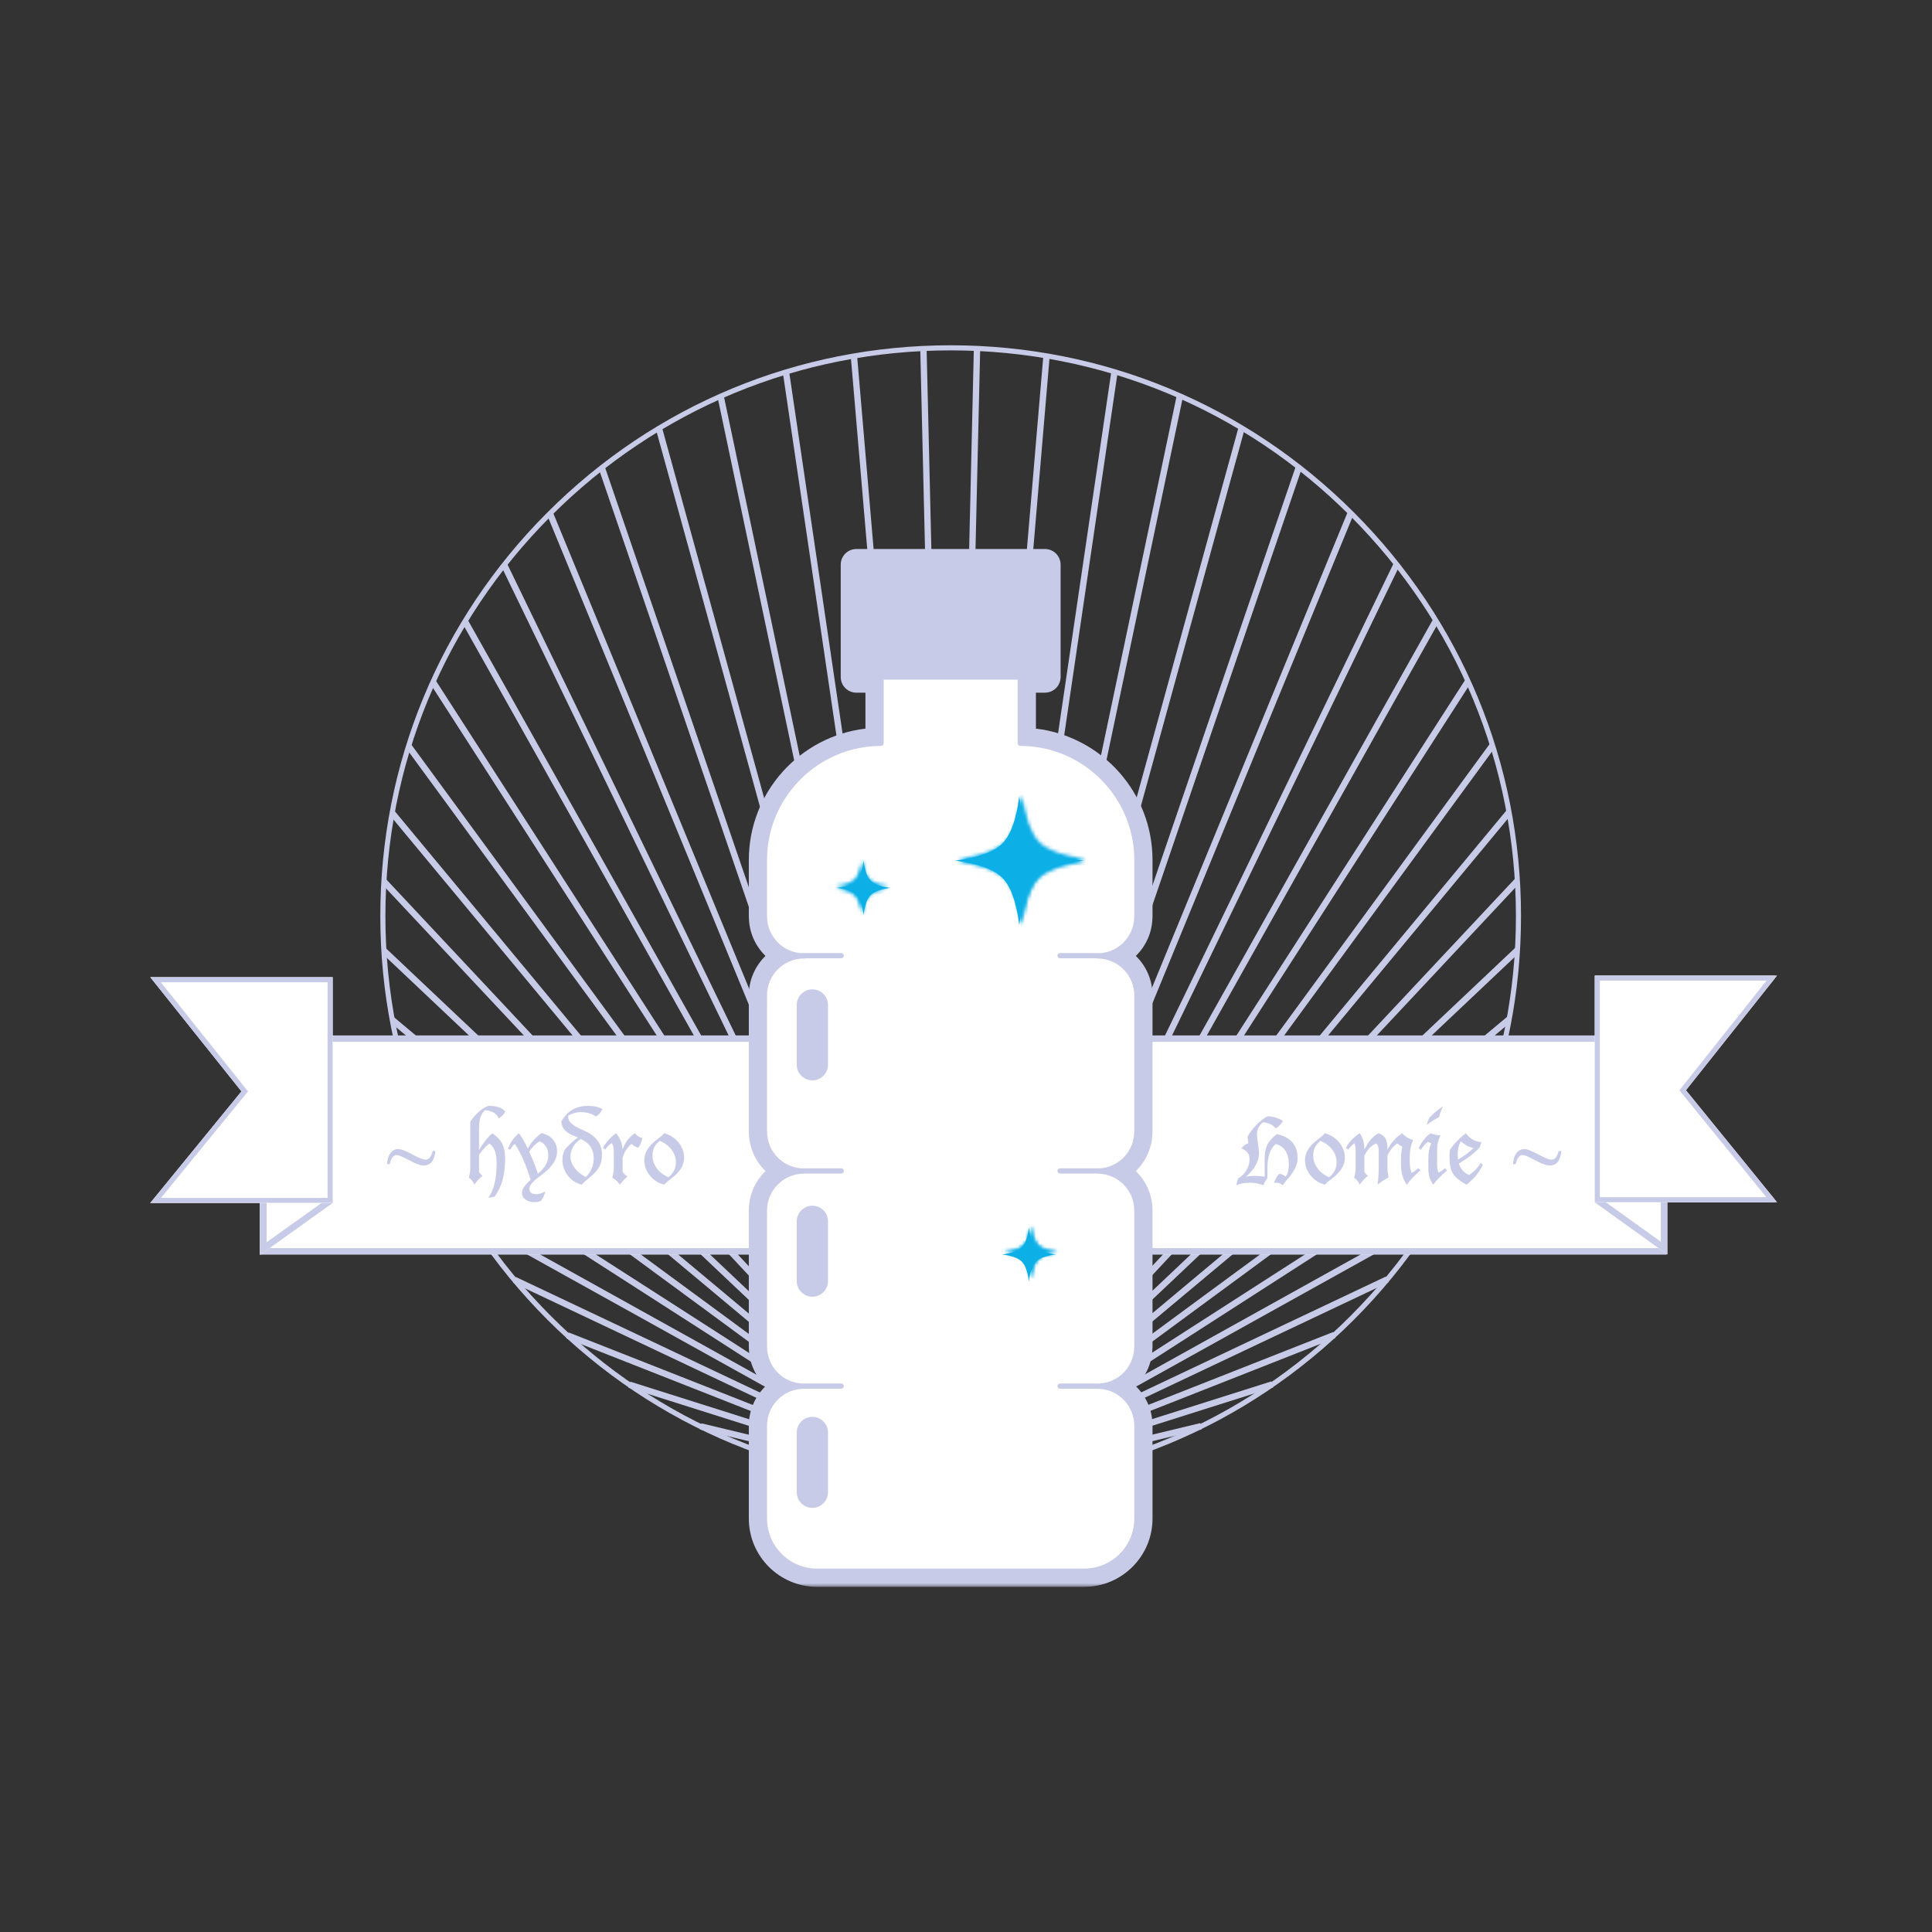 <?xml version="1.0" encoding="UTF-8"?>
<svg width="540px" height="540px" viewBox="0 0 540 540" version="1.1" xmlns="http://www.w3.org/2000/svg" xmlns:xlink="http://www.w3.org/1999/xlink">
    <rect x="0" y="0" width="540" height="540" fill="#333333" stroke="none"/>
    <!-- Generator: Sketch 61.2 (89653) - https://sketch.com -->
    <title>Page 1</title>
    <desc>Created with Sketch.</desc>
    <defs>
        <polygon id="path-1" points="0 347.528 454.699 347.528 454.699 0.506 0 0.506"></polygon>
        <path d="M13.909,13.749 C11.594,16.063 7.305,17.636 1.043,18.465 L1.043,18.465 L0.672,18.514 C7.137,19.33 11.548,20.919 13.909,23.279 L13.909,23.279 C16.224,25.594 17.795,29.882 18.626,36.145 L18.626,36.145 L18.673,36.516 C19.49,30.051 21.079,25.639 23.439,23.279 L23.439,23.279 C25.799,20.919 30.211,19.33 36.676,18.514 L36.676,18.514 C30.211,17.697 25.799,16.109 23.439,13.749 L23.439,13.749 C21.125,11.434 19.552,7.145 18.722,0.883 L18.722,0.883 L18.673,0.512 C17.857,6.977 16.269,11.388 13.909,13.749 L13.909,13.749 Z" id="path-3"></path>
        <path d="M13.803,13.645 C11.506,15.942 7.25,17.502 1.035,18.325 L1.035,18.325 L0.667,18.374 C7.083,19.184 11.461,20.76 13.803,23.103 L13.803,23.103 C16.101,25.4 17.661,29.655 18.485,35.871 L18.485,35.871 L18.502,36 L18.563,36 C19.383,29.715 20.948,25.416 23.262,23.103 L23.262,23.103 C25.574,20.789 29.874,19.224 36.159,18.404 L36.159,18.404 L36.159,18.343 C29.874,17.524 25.574,15.958 23.262,13.645 L23.262,13.645 C20.965,11.347 19.404,7.091 18.58,0.876 L18.58,0.876 L18.532,0.508 C17.722,6.924 16.146,11.302 13.803,13.645 L13.803,13.645 Z" id="path-5"></path>
        <path d="M6.165,5.997 C5.21,6.952 3.441,7.601 0.859,7.943 L0.859,7.943 L0.706,7.962 C3.372,8.299 5.192,8.954 6.165,9.928 L6.165,9.928 C7.119,10.881 7.768,12.651 8.11,15.233 L8.11,15.233 L8.13,15.386 C8.467,12.72 9.122,10.9 10.095,9.928 L10.095,9.928 C11.069,8.954 12.888,8.299 15.554,7.962 L15.554,7.962 C12.888,7.626 11.069,6.97 10.095,5.997 L10.095,5.997 C9.141,5.042 8.492,3.273 8.15,0.691 L8.15,0.691 L8.13,0.538 C7.793,3.203 7.138,5.024 6.165,5.997 L6.165,5.997 Z" id="path-7"></path>
        <path d="M6.165,5.903 C5.21,6.843 3.441,7.482 0.859,7.819 L0.859,7.819 L0.706,7.837 C3.372,8.169 5.192,8.814 6.165,9.773 L6.165,9.773 C7.119,10.711 7.768,12.453 8.11,14.995 L8.11,14.995 L8.117,15.048 L8.143,15.048 C8.484,12.477 9.134,10.718 10.095,9.773 L10.095,9.773 C11.057,8.826 12.843,8.185 15.455,7.85 L15.455,7.85 L15.455,7.825 C12.843,7.49 11.057,6.849 10.095,5.903 L10.095,5.903 C9.141,4.964 8.492,3.222 8.15,0.68 L8.15,0.68 L8.13,0.53 C7.793,3.153 7.138,4.945 6.165,5.903 L6.165,5.903 Z" id="path-9"></path>
        <path d="M6.165,5.997 C5.21,6.952 3.441,7.6 0.859,7.942 L0.859,7.942 L0.706,7.962 C3.372,8.299 5.192,8.954 6.165,9.927 L6.165,9.927 C7.119,10.881 7.768,12.651 8.11,15.233 L8.11,15.233 L8.13,15.386 C8.467,12.72 9.122,10.9 10.095,9.927 L10.095,9.927 C11.069,8.954 12.888,8.299 15.554,7.962 L15.554,7.962 C12.888,7.625 11.069,6.97 10.095,5.997 L10.095,5.997 C9.14,5.042 8.493,3.273 8.15,0.691 L8.15,0.691 L8.13,0.538 C7.793,3.203 7.138,5.023 6.165,5.997 L6.165,5.997 Z" id="path-11"></path>
        <path d="M6.165,5.904 C5.21,6.843 3.441,7.481 0.859,7.818 L0.859,7.818 L0.706,7.837 C3.372,8.169 5.192,8.814 6.165,9.772 L6.165,9.772 C7.119,10.711 7.768,12.453 8.11,14.995 L8.11,14.995 L8.117,15.049 L8.143,15.049 C8.484,12.477 9.134,10.718 10.095,9.772 L10.095,9.772 C11.057,8.826 12.843,8.185 15.455,7.85 L15.455,7.85 L15.455,7.825 C12.843,7.49 11.057,6.85 10.095,5.904 L10.095,5.904 C9.14,4.963 8.493,3.222 8.15,0.68 L8.15,0.68 L8.13,0.53 C7.793,3.153 7.138,4.945 6.165,5.904 L6.165,5.904 Z" id="path-13"></path>
    </defs>
    <g id="Page-1" stroke="none" stroke-width="1" fill="none" fill-rule="evenodd">
        <rect id="Rectangle" x="0" y="0" width="540" height="540"></rect>
        <g id="Group-168" transform="translate(42, 96)">
            <g id="Group-112">
                <path d="M224.264,320.119 L223.033,318.839 L223.092,318.782 C223.286,318.594 223.482,318.406 223.683,318.218 C255.184,288.296 318.162,228.766 381.525,168.894 L382.744,170.186 C319.382,230.058 256.405,289.586 224.9,319.512 C224.701,319.698 224.512,319.88 224.324,320.062 L224.264,320.119 Z" id="Fill-1" fill="#C8CBE7"></path>
                <path d="M223.725,320.364 L223.572,318.594 L227.324,318.266 C230.106,318.022 233.045,317.765 236.138,317.501 L237.435,317.388 C237.917,317.344 238.403,317.302 238.892,317.261 L238.966,317.257 L238.967,318.06 L239.429,318.921 L239.038,319.017 L239.04,319.031 C238.552,319.072 238.071,319.115 237.592,319.158 L236.457,319.257 C236.422,319.263 236.344,319.271 236.259,319.274 C233.178,319.537 230.25,319.794 227.479,320.036 L223.725,320.364 Z" id="Fill-3" fill="#C8CBE7"></path>
                <path d="M223.794,320.356 L223.504,318.603 C224.779,318.391 226.098,318.172 227.453,317.953 C238.278,316.158 252.062,313.897 270.825,310.836 L271.111,312.59 C252.349,315.65 238.567,317.912 227.739,319.707 C226.383,319.926 225.067,320.144 223.794,320.356" id="Fill-5" fill="#C8CBE7"></path>
                <path d="M223.857,320.343 L223.441,318.615 L226.017,317.989 C240.938,314.371 261.748,309.367 293.49,301.763 L293.903,303.491 C262.163,311.095 241.355,316.099 226.435,319.717 L223.857,320.343 Z" id="Fill-7" fill="#C8CBE7"></path>
                <path d="M223.917,320.326 L223.38,318.632 L223.87,318.477 C224.349,318.325 224.832,318.171 225.32,318.014 C244.86,311.771 273.654,302.641 313.348,290.102 L313.882,291.796 C274.19,304.335 245.398,313.464 225.863,319.706 C225.374,319.864 224.888,320.017 224.406,320.17 L223.917,320.326 Z" id="Fill-9" fill="#C8CBE7"></path>
                <path d="M223.977,320.304 L223.32,318.653 L223.511,318.578 C223.959,318.398 224.409,318.219 224.87,318.039 C246.872,309.301 281.459,295.653 330.602,276.315 L331.251,277.969 C282.111,297.307 247.525,310.955 225.519,319.693 C225.058,319.872 224.613,320.05 224.169,320.228 L223.977,320.304 Z" id="Fill-11" fill="#C8CBE7"></path>
                <path d="M224.033,320.279 L223.263,318.679 C223.688,318.473 224.122,318.268 224.561,318.062 C248.261,306.764 287.774,288.031 345.355,260.798 L346.113,262.405 C288.535,289.637 249.023,308.369 225.319,319.669 C224.879,319.874 224.453,320.078 224.033,320.279" id="Fill-13" fill="#C8CBE7"></path>
                <path d="M224.088,320.251 L223.209,318.707 L223.675,318.445 C223.879,318.331 224.083,318.217 224.288,318.099 C254.746,301.057 308.765,271.028 357.592,243.9 L358.454,245.454 C309.628,272.581 255.611,302.61 225.166,319.643 C224.965,319.759 224.752,319.878 224.54,319.997 L224.088,320.251 Z" id="Fill-15" fill="#C8CBE7"></path>
                <path d="M224.132,320.224 L223.165,318.734 L223.456,318.546 C223.668,318.41 223.879,318.273 224.091,318.131 C249.964,301.401 294.131,272.981 367.313,225.97 L368.272,227.466 C295.092,274.476 250.926,302.895 225.07,319.613 C224.861,319.754 224.639,319.897 224.417,320.04 L224.132,320.224 Z" id="Fill-17" fill="#C8CBE7"></path>
                <path d="M224.183,320.188 L223.114,318.77 C223.386,318.564 223.665,318.358 223.944,318.152 C257.271,293.503 321.916,245.975 374.511,207.321 L375.561,208.754 C322.968,247.406 258.324,294.934 224.999,319.581 C224.724,319.784 224.45,319.987 224.183,320.188" id="Fill-19" fill="#C8CBE7"></path>
                <path d="M224.222,320.157 L223.075,318.801 L223.151,318.736 C223.369,318.552 223.587,318.367 223.812,318.182 C256.839,290.447 320.91,236.919 379.228,188.215 L380.366,189.58 C322.048,238.283 257.979,291.81 224.947,319.548 C224.723,319.733 224.51,319.913 224.298,320.092 L224.222,320.157 Z" id="Fill-21" fill="#C8CBE7"></path>
                <path d="M224.536,319.51 L222.761,319.448 L222.776,318.842 C224.151,260.313 227.34,123.918 230.194,1.365 L231.969,1.407 C229.116,123.959 225.927,260.355 224.551,318.895 L224.536,319.51 Z" id="Fill-23" fill="#C8CBE7"></path>
                <path d="M224.324,320.056 L222.974,318.902 L223.2,318.629 C223.29,318.519 223.382,318.407 223.477,318.296 C253.588,281.805 316.86,205.504 379.085,130.481 L380.452,131.617 C318.227,206.638 254.956,282.938 224.836,319.44 C224.737,319.555 224.654,319.656 224.572,319.756 C224.49,319.858 224.408,319.958 224.324,320.056" id="Fill-25" fill="#C8CBE7"></path>
                <path d="M224.37,319.997 L222.927,318.961 C223.076,318.753 223.226,318.55 223.383,318.342 C253.395,277.156 320.505,185.507 374.429,111.866 L375.861,112.916 C321.938,186.557 254.829,278.205 224.81,319.399 C224.653,319.607 224.512,319.799 224.37,319.997" id="Fill-27" fill="#C8CBE7"></path>
                <path d="M224.386,319.973 L222.911,318.986 L223.077,318.729 C223.152,318.612 223.228,318.494 223.308,318.376 C249.165,278.012 302.065,195.78 358.071,108.72 L367.548,93.987 L369.042,94.949 L359.564,109.681 C303.558,196.741 250.658,278.973 224.789,319.354 C224.705,319.479 224.638,319.584 224.572,319.686 L224.386,319.973 Z" id="Fill-29" fill="#C8CBE7"></path>
                <path d="M224.425,319.911 L222.872,319.047 L222.975,318.864 C223.051,318.729 223.128,318.591 223.201,318.454 C246.273,277.182 293.278,193.409 343.044,104.718 L358.552,77.079 L360.1,77.949 L344.592,105.588 C294.827,194.278 247.822,278.051 224.758,319.309 C224.687,319.442 224.605,319.589 224.524,319.733 L224.425,319.911 Z" id="Fill-31" fill="#C8CBE7"></path>
                <path d="M224.475,319.804 L222.822,319.153 C222.865,319.046 222.909,318.94 222.953,318.834 L223.07,318.549 C241.337,273.981 278.814,182.898 318.491,86.465 L334.722,47.02 L336.363,47.697 L320.133,87.142 C280.456,183.574 242.979,274.657 224.717,319.212 C224.68,319.307 224.636,319.414 224.591,319.519 L224.475,319.804 Z" id="Fill-33" fill="#C8CBE7"></path>
                <path d="M224.491,319.76 L222.807,319.198 L223.007,318.603 C238.055,274.455 268.669,184.946 301.081,90.183 L320.193,34.299 L321.873,34.874 L302.76,90.758 C270.35,185.522 239.736,275.029 224.692,319.162 C224.657,319.275 224.612,319.403 224.569,319.53 L224.491,319.76 Z" id="Fill-35" fill="#C8CBE7"></path>
                <path d="M224.5,319.732 L222.797,319.226 C222.828,319.124 222.856,319.019 222.884,318.914 L222.963,318.63 C234.411,276.903 257.214,194.052 281.358,106.336 L304.183,23.4 L305.895,23.873 L283.069,106.807 C258.927,194.523 236.123,277.374 224.672,319.11 L224.599,319.377 C224.566,319.498 224.534,319.616 224.5,319.732" id="Fill-37" fill="#C8CBE7"></path>
                <path d="M224.515,319.672 L222.782,319.286 C222.823,319.101 222.864,318.91 222.898,318.719 C233.387,268.758 256.279,160.016 278.417,54.854 L286.909,14.514 L288.647,14.88 L280.154,55.221 C258.016,160.382 235.124,269.124 224.641,319.058 C224.608,319.247 224.561,319.464 224.515,319.672" id="Fill-39" fill="#C8CBE7"></path>
                <path d="M224.527,319.61 L222.771,319.349 L222.85,318.8 C228.413,280.938 238.805,210.356 250.318,132.163 L268.627,7.806 L270.383,8.066 L252.075,132.421 C240.561,210.614 230.169,281.196 224.615,319.004 L224.527,319.61 Z" id="Fill-41" fill="#C8CBE7"></path>
                <path d="M224.534,319.545 L222.763,319.413 L222.814,318.811 C226.271,278.115 232.935,199.711 240.172,114.559 L249.619,3.401 L251.389,3.552 L241.942,114.709 C234.704,199.862 228.04,278.265 224.584,318.951 L224.534,319.545 Z" id="Fill-43" fill="#C8CBE7"></path>
                <path d="M224.299,320.084 L222.998,318.874 L223.566,318.27 C255.004,284.539 318.808,216.437 381.464,149.574 L382.76,150.79 C320.103,217.651 256.301,285.753 224.865,319.481 L224.299,320.084 Z" id="Fill-45" fill="#C8CBE7"></path>
                <path d="M224.448,319.865 L222.849,319.093 L222.949,318.887 C223.011,318.759 223.075,318.63 223.134,318.5 C245.843,271.415 295.647,168.568 343.811,69.107 L347.563,61.359 L349.161,62.135 L345.409,69.882 C297.245,169.342 247.441,272.188 224.739,319.261 C224.68,319.39 224.611,319.529 224.544,319.667 L224.448,319.865 Z" id="Fill-47" fill="#C8CBE7"></path>
                <path d="M222.963,320.044 L222.46,319.43 C192.41,283.027 131.742,209.908 66.927,131.807 L68.292,130.671 C133.109,208.774 193.778,281.894 223.83,318.301 L224.334,318.914 L222.963,320.044 Z" id="Fill-49" fill="#C8CBE7"></path>
                <path d="M222.763,319.544 L222.712,318.938 C218.878,273.734 211.092,182.627 202.849,86.172 L195.792,3.589 L197.56,3.438 L204.618,86.02 C212.862,182.476 220.647,273.583 224.483,318.8 L224.534,319.413 L222.763,319.544 Z" id="Fill-51" fill="#C8CBE7"></path>
                <path d="M222.771,319.609 L222.69,319.052 C214.522,263.45 196.324,140.254 176.804,8.131 L178.561,7.871 C198.081,139.995 216.279,263.19 224.439,318.745 L224.526,319.348 L222.771,319.609 Z" id="Fill-53" fill="#C8CBE7"></path>
                <path d="M222.782,319.672 C222.736,319.464 222.689,319.247 222.651,319.031 C213.006,273.08 193.283,179.589 172.401,80.609 L158.556,14.975 L160.293,14.608 L174.139,80.242 C195.02,179.223 214.743,272.713 224.394,318.692 C224.433,318.91 224.474,319.101 224.515,319.286 L222.782,319.672 Z" id="Fill-55" fill="#C8CBE7"></path>
                <path d="M222.798,319.732 C222.763,319.616 222.731,319.498 222.699,319.377 L222.628,319.12 C210.149,273.611 184.626,181.034 157.604,83.021 L141.329,23.989 L143.042,23.517 L159.315,82.548 C186.338,180.562 211.862,273.14 224.337,318.64 L224.413,318.914 C224.441,319.019 224.469,319.124 224.5,319.226 L222.798,319.732 Z" id="Fill-57" fill="#C8CBE7"></path>
                <path d="M222.806,319.76 L222.6,319.148 C205.168,268.003 166.529,155.202 129.162,46.114 L125.359,35.013 L127.039,34.437 L130.841,45.538 C168.209,154.627 206.849,267.428 224.285,318.588 L224.49,319.198 L222.806,319.76 Z" id="Fill-59" fill="#C8CBE7"></path>
                <path d="M222.822,319.804 L222.706,319.519 C222.662,319.414 222.617,319.307 222.575,319.2 C201.565,267.941 153.392,151.013 110.89,47.85 L112.532,47.173 C155.034,150.337 203.207,267.265 224.222,318.538 L224.344,318.834 C224.388,318.94 224.432,319.046 224.475,319.153 L222.822,319.804 Z" id="Fill-61" fill="#C8CBE7"></path>
                <path d="M222.849,319.865 L222.753,319.667 C222.686,319.529 222.617,319.39 222.552,319.25 C200.704,273.948 153.224,175.986 107.308,81.249 L98.121,62.296 L99.719,61.52 L108.905,80.474 C154.822,175.211 202.302,273.174 224.157,318.488 C224.222,318.63 224.286,318.759 224.348,318.887 L224.448,319.093 L222.849,319.865 Z" id="Fill-63" fill="#C8CBE7"></path>
                <path d="M222.873,319.911 L222.774,319.733 C222.692,319.589 222.61,319.442 222.531,319.295 C199.107,277.386 151.116,191.939 100.307,101.475 L87.197,78.132 L88.745,77.261 L101.855,100.603 C152.664,191.068 200.655,276.516 224.088,318.441 C224.169,318.591 224.246,318.729 224.322,318.864 L224.425,319.047 L222.873,319.911 Z" id="Fill-65" fill="#C8CBE7"></path>
                <path d="M222.911,319.973 L222.725,319.686 C222.659,319.584 222.592,319.479 222.521,319.375 C196.985,279.499 144.964,198.702 89.888,113.16 L78.285,95.138 L79.778,94.177 L91.381,112.197 C146.457,197.74 198.479,278.538 224.003,318.395 C224.07,318.494 224.145,318.612 224.22,318.729 L224.386,318.986 L222.911,319.973 Z" id="Fill-67" fill="#C8CBE7"></path>
                <path d="M222.927,319.997 C222.785,319.799 222.644,319.607 222.495,319.408 C194.192,280.566 134.918,199.662 71.494,113.112 L72.926,112.062 C136.351,198.613 195.625,279.517 223.922,318.351 C224.071,318.55 224.221,318.753 224.37,318.961 L222.927,319.997 Z" id="Fill-69" fill="#C8CBE7"></path>
                <path d="M222.761,319.512 L222.747,318.906 C221.383,260.554 218.173,125.671 215.211,1.422 L216.987,1.38 C219.948,125.629 223.158,260.512 224.522,318.855 L224.536,319.446 L222.761,319.512 Z" id="Fill-71" fill="#C8CBE7"></path>
                <path d="M223.033,320.119 L222.973,320.062 C222.785,319.88 222.596,319.698 222.402,319.516 C189.15,287.933 120.648,223.223 64.685,170.375 L65.904,169.083 C121.868,221.93 190.37,286.642 223.619,318.222 C223.815,318.406 224.011,318.594 224.205,318.782 L224.264,318.838 L223.033,320.119 Z" id="Fill-73" fill="#C8CBE7"></path>
                <path d="M223.075,320.157 L222.999,320.092 C222.787,319.913 222.574,319.733 222.356,319.552 C191.185,293.367 131.122,243.217 67.084,189.762 L68.222,188.397 C132.261,241.853 192.324,292.004 223.492,318.187 C223.71,318.367 223.928,318.552 224.146,318.736 L224.222,318.801 L223.075,320.157 Z" id="Fill-75" fill="#C8CBE7"></path>
                <path d="M223.114,320.188 C222.847,319.987 222.573,319.784 222.299,319.582 C188.69,294.731 124.27,247.385 71.903,208.915 L72.954,207.482 C125.322,245.954 189.743,293.301 223.353,318.153 C223.632,318.358 223.911,318.564 224.183,318.77 L223.114,320.188 Z" id="Fill-77" fill="#C8CBE7"></path>
                <path d="M223.165,320.224 L222.88,320.04 C222.658,319.897 222.436,319.754 222.213,319.603 C191.617,299.817 135.402,263.7 79.214,227.619 L80.174,226.123 C136.362,262.205 192.578,298.323 223.191,318.12 C223.418,318.273 223.63,318.41 223.841,318.546 L224.132,318.734 L223.165,320.224 Z" id="Fill-79" fill="#C8CBE7"></path>
                <path d="M223.264,320.279 C222.844,320.078 222.418,319.874 221.984,319.672 C198.346,308.401 160.031,290.24 101.395,262.514 L102.153,260.908 C160.791,288.633 199.109,306.796 222.742,318.065 C223.175,318.268 223.609,318.473 224.034,318.679 L223.264,320.279 Z" id="Fill-81" fill="#C8CBE7"></path>
                <path d="M223.32,320.304 L221.766,319.684 C199.931,311.018 165.419,297.402 116.264,278.063 L116.914,276.41 C166.071,295.75 200.584,309.365 222.425,318.034 L223.977,318.653 L223.32,320.304 Z" id="Fill-83" fill="#C8CBE7"></path>
                <path d="M223.38,320.326 L222.891,320.17 C222.409,320.017 221.923,319.864 221.432,319.706 C198.832,312.488 164.374,301.587 133.648,291.876 L134.182,290.181 C164.91,299.893 199.37,310.794 221.975,318.013 C222.465,318.171 222.948,318.325 223.427,318.477 L223.917,318.632 L223.38,320.326 Z" id="Fill-85" fill="#C8CBE7"></path>
                <path d="M223.441,320.343 L220.858,319.717 C204.197,315.681 181.578,310.243 153.627,303.549 L154.04,301.822 C181.993,308.514 204.613,313.954 221.273,317.989 L223.856,318.615 L223.441,320.343 Z" id="Fill-87" fill="#C8CBE7"></path>
                <path d="M223.504,320.356 L219.55,319.701 C207.794,317.755 193.198,315.365 176.426,312.626 L176.712,310.872 C193.486,313.612 208.082,316.002 219.84,317.947 L223.793,318.603 L223.504,320.356 Z" id="Fill-89" fill="#C8CBE7"></path>
                <path d="M223.57,320.364 C219.451,320 214.923,319.606 210.039,319.184 L209.021,319.097 L209.171,317.327 L210.193,317.414 C215.077,317.836 219.606,318.229 223.727,318.594 L223.57,320.364 Z" id="Fill-91" fill="#C8CBE7"></path>
                <path d="M222.999,320.084 L222.43,319.472 C192.471,287.335 133.248,224.151 64.647,150.979 L65.941,149.764 C134.544,222.936 193.768,286.121 223.729,318.261 L224.298,318.874 L222.999,320.084 Z" id="Fill-93" fill="#C8CBE7"></path>
                <path d="M223.209,320.251 L222.761,320 C222.548,319.88 222.333,319.761 222.118,319.635 C190.871,302.151 134.58,270.874 89.033,245.578 L89.894,244.024 C135.443,269.32 191.736,300.598 222.997,318.091 C223.215,318.218 223.422,318.333 223.626,318.447 L224.088,318.707 L223.209,320.251 Z" id="Fill-95" fill="#C8CBE7"></path>
                <path d="M223.714,1.931 C181.513,1.931 141.837,18.378 111.997,48.242 C82.156,78.106 65.722,117.813 65.722,160.046 C65.722,202.281 82.156,241.987 111.997,271.851 C141.837,301.716 181.513,318.163 223.714,318.163 C265.915,318.163 305.591,301.716 335.431,271.851 C365.272,241.987 381.706,202.281 381.706,160.046 C381.706,117.813 365.272,78.106 335.431,48.242 C305.591,18.378 265.915,1.931 223.714,1.931 M223.714,319.587 C181.133,319.587 141.1,302.992 110.99,272.858 C80.88,242.725 64.298,202.661 64.298,160.046 C64.298,117.432 80.88,77.368 110.99,47.235 C141.1,17.101 181.133,0.507 223.714,0.507 C266.295,0.507 306.328,17.101 336.437,47.235 C366.548,77.368 383.13,117.432 383.13,160.046 C383.13,202.662 366.548,242.725 336.437,272.858 C306.328,302.992 266.295,319.587 223.714,319.587" id="Fill-97" fill="#C8CBE7"></path>
                <mask id="mask-2" fill="white">
                    <use xlink:href="#path-1"></use>
                </mask>
                <g id="Clip-100"></g>
                <polygon id="Fill-99" fill="#FFFFFF" mask="url(#mask-2)" points="30.685 254.623 423.805 254.623 423.805 193.423 30.685 193.423"></polygon>
                <path d="M30.685,254.623 L423.805,254.623 L423.805,193.423 L30.685,193.423 L30.685,254.623 Z M32.457,252.849 L422.033,252.849 L422.033,195.197 L32.457,195.197 L32.457,252.849 Z" id="Fill-101" fill="#C8CBE7" mask="url(#mask-2)"></path>
                <polygon id="Fill-102" fill="#FFFFFF" mask="url(#mask-2)" points="403.739 176.666 454.699 176.666 429.219 208.723 454.699 240.051 403.739 240.051"></polygon>
                <path d="M454.699,176.666 L403.739,176.666 L403.739,240.051 L454.699,240.051 L429.219,208.723 L454.699,176.666 Z M451.748,178.09 L428.105,207.836 L427.392,208.733 L428.114,209.622 L451.705,238.627 L405.162,238.627 L405.162,178.09 L451.748,178.09 Z" id="Fill-103" fill="#C8CBE7" mask="url(#mask-2)"></path>
                <polygon id="Fill-104" fill="#FFFFFF" mask="url(#mask-2)" points="424.02 254.623 403.739 240.051 424.02 240.051"></polygon>
                <polygon id="Fill-105" fill="#C8CBE7" mask="url(#mask-2)" points="424.016 240.051 424.016 254.623 403.742 240.051 406.857 240.051 422.196 251.067 422.196 240.051"></polygon>
                <path d="M280.112,160.563 C280.125,160.427 280.131,160.288 280.131,160.149 L280.131,144.382 C280.131,125.465 265.866,109.821 247.536,107.65 L247.536,97.605 L250.073,97.605 C252.485,97.605 254.441,95.648 254.441,93.234 L254.441,61.821 C254.441,59.407 252.485,57.45 250.073,57.45 L197.355,57.45 C194.942,57.45 192.987,59.407 192.987,61.821 L192.987,93.234 C192.987,95.648 194.942,97.605 197.355,97.605 L199.892,97.605 L199.892,107.65 C181.561,109.821 167.297,125.465 167.297,144.382 L167.297,160.149 C167.297,160.284 167.304,160.419 167.315,160.551 C167.414,164.517 169.002,168.227 171.813,171.039 C171.861,171.087 171.908,171.136 171.956,171.181 C169.086,173.98 167.299,177.887 167.297,182.203 L167.297,220.282 C167.297,220.417 167.304,220.552 167.315,220.685 C167.414,224.648 169.002,228.36 171.813,231.172 C171.861,231.22 171.908,231.267 171.956,231.314 C169.086,234.112 167.299,238.02 167.297,242.335 L167.297,280.415 C167.297,280.551 167.304,280.685 167.315,280.819 C167.414,284.782 169.002,288.494 171.813,291.307 C171.861,291.355 171.908,291.402 171.956,291.449 C169.086,294.247 167.299,298.154 167.297,302.47 L167.297,328.437 C167.297,338.963 175.856,347.527 186.376,347.527 L261.052,347.527 C271.572,347.527 280.131,338.963 280.131,328.437 L280.131,302.467 C280.128,298.153 278.342,294.246 275.471,291.449 C275.519,291.402 275.568,291.355 275.615,291.307 C278.423,288.498 280.01,284.792 280.112,280.831 C280.125,280.695 280.131,280.556 280.131,280.416 L280.131,242.334 C280.128,238.02 278.343,234.113 275.471,231.315 C275.519,231.269 275.568,231.221 275.615,231.173 C278.423,228.365 280.01,224.659 280.112,220.698 C280.125,220.562 280.131,220.423 280.131,220.283 L280.131,182.201 C280.128,177.886 278.343,173.981 275.471,171.183 C275.519,171.137 275.568,171.088 275.615,171.041 C278.423,168.229 280.01,164.525 280.112,160.563" id="Fill-106" fill="#C8CBE7" mask="url(#mask-2)"></path>
                <path d="M254.287,171.845 L264.335,171.845 L264.619,171.89 C264.655,171.896 264.69,171.902 264.726,171.903 C270.407,171.903 275.03,176.524 275.032,182.204 L275.032,184.719 L275.033,184.721 L275.033,220.071 L275.03,220.107 L275.03,220.133 L275.019,220.268 C275.018,220.604 275.003,220.936 274.971,221.265 C274.848,222.58 274.474,223.84 273.879,224.995 C273.397,225.934 272.774,226.801 272.01,227.565 C271.369,228.206 270.648,228.755 269.87,229.203 C269.866,229.205 269.862,229.207 269.857,229.209 C269.602,229.357 269.342,229.491 269.075,229.615 C269.068,229.619 269.06,229.622 269.053,229.625 C268.789,229.747 268.519,229.859 268.245,229.958 C268.243,229.959 268.241,229.96 268.239,229.961 C267.678,230.164 267.1,230.318 266.51,230.421 C266.508,230.421 266.506,230.421 266.503,230.422 C266.258,230.465 266.012,230.504 265.764,230.529 L265.584,230.546 L265.51,230.546 L265.425,230.554 C265.425,230.554 265.224,230.549 265.134,230.546 L254.279,230.546 C253.881,230.55 253.559,230.874 253.559,231.273 C253.559,231.676 253.885,232.002 254.287,232.002 L264.42,232.002 C264.42,232.002 264.696,232.036 264.726,232.036 C270.406,232.036 275.029,236.656 275.031,242.337 L275.031,244.898 L275.033,244.899 L275.033,280.204 L275.03,280.239 L275.03,280.268 L275.019,280.406 C275.017,280.74 275.002,281.07 274.971,281.396 C274.828,282.929 274.34,284.385 273.561,285.688 C273.13,286.411 272.619,287.089 272.01,287.699 C270.166,289.545 267.707,290.611 265.085,290.701 L254.284,290.703 C253.883,290.705 253.559,291.03 253.559,291.431 C253.559,291.833 253.885,292.16 254.287,292.16 L264.585,292.16 L264.798,292.171 C270.445,292.21 275.029,296.815 275.031,302.471 L275.031,305.067 L275.033,305.068 L275.033,328.437 C275.033,332.169 273.579,335.681 270.935,338.326 C268.986,340.276 266.563,341.574 263.93,342.125 C263.905,342.13 263.883,342.137 263.858,342.142 C263.462,342.224 263.061,342.28 262.656,342.326 C262.593,342.334 262.531,342.347 262.467,342.355 C261.999,342.401 261.527,342.427 261.051,342.427 L261.048,342.427 L186.376,342.427 L186.373,342.427 C185.897,342.427 185.425,342.401 184.958,342.355 C184.894,342.347 184.832,342.334 184.769,342.326 C184.364,342.28 183.962,342.224 183.567,342.142 C183.542,342.137 183.519,342.13 183.495,342.125 C180.861,341.574 178.439,340.276 176.49,338.326 C173.846,335.681 172.391,332.169 172.391,328.437 L172.391,305.068 L172.393,305.067 L172.393,302.471 C172.395,296.815 176.98,292.21 182.627,292.171 L182.839,292.16 L193.138,292.16 C193.54,292.16 193.866,291.833 193.866,291.431 C193.866,291.03 193.541,290.705 193.141,290.703 L182.339,290.701 C179.718,290.611 177.259,289.545 175.415,287.699 C174.806,287.089 174.294,286.411 173.863,285.688 C173.084,284.385 172.596,282.929 172.454,281.396 C172.422,281.07 172.408,280.74 172.406,280.406 L172.395,280.268 L172.395,280.239 L172.391,280.204 L172.391,244.899 L172.393,244.898 L172.393,242.337 C172.395,236.656 177.018,232.036 182.699,232.036 C182.729,232.036 183.005,232.002 183.005,232.002 L193.138,232.002 C193.54,232.002 193.866,231.676 193.866,231.273 C193.866,230.874 193.543,230.55 193.145,230.546 L182.29,230.546 C182.201,230.549 181.999,230.554 181.999,230.554 L181.915,230.546 L181.841,230.546 L181.661,230.529 C181.413,230.504 181.166,230.465 180.921,230.422 C180.919,230.421 180.917,230.421 180.915,230.421 C180.324,230.318 179.746,230.164 179.186,229.961 C179.183,229.96 179.181,229.959 179.179,229.958 C178.905,229.859 178.636,229.747 178.372,229.625 C178.364,229.622 178.356,229.619 178.348,229.615 C178.083,229.491 177.822,229.357 177.567,229.209 C177.563,229.207 177.558,229.205 177.554,229.203 C176.777,228.755 176.056,228.206 175.415,227.565 C174.65,226.801 174.027,225.934 173.546,224.995 C172.95,223.84 172.576,222.58 172.453,221.265 C172.422,220.936 172.406,220.604 172.405,220.268 L172.394,220.133 L172.394,220.107 L172.391,220.071 L172.391,184.721 L172.393,184.719 L172.393,182.204 C172.395,176.524 177.018,171.903 182.698,171.903 C182.735,171.902 182.769,171.896 182.805,171.89 L183.09,171.845 L193.137,171.845 C193.539,171.845 193.865,171.518 193.865,171.116 C193.865,170.719 193.545,170.399 193.151,170.391 L182.254,170.391 L181.867,170.415 L181.645,170.391 L181.632,170.391 L181.409,170.363 C181.305,170.349 181.204,170.327 181.1,170.311 C180.936,170.286 180.77,170.262 180.608,170.229 C180.502,170.208 180.399,170.179 180.294,170.154 C180.118,170.113 179.941,170.072 179.769,170.022 C179.678,169.996 179.59,169.962 179.501,169.933 C179.319,169.875 179.137,169.817 178.96,169.748 C178.878,169.716 178.798,169.677 178.717,169.644 C178.538,169.569 178.358,169.495 178.183,169.41 C178.097,169.368 178.014,169.319 177.93,169.275 C177.765,169.188 177.6,169.105 177.44,169.009 C177.335,168.946 177.235,168.876 177.131,168.81 C176.997,168.723 176.861,168.64 176.73,168.547 C176.572,168.434 176.42,168.309 176.268,168.187 C176.198,168.13 176.125,168.08 176.057,168.023 C175.836,167.836 175.622,167.639 175.415,167.433 C175.075,167.093 174.772,166.727 174.487,166.349 C173.141,164.572 172.404,162.419 172.405,160.147 L172.391,159.99 L172.391,144.382 C172.391,126.798 186.687,112.492 204.258,112.492 C204.66,112.492 204.986,112.165 204.986,111.763 L204.986,93.964 L204.987,93.964 L242.438,93.964 L242.439,93.964 L242.439,111.763 C242.439,112.165 242.765,112.492 243.167,112.492 C260.738,112.492 275.033,126.798 275.033,144.382 L275.033,159.99 L275.019,160.147 C275.021,162.419 274.283,164.572 272.937,166.349 C272.652,166.727 272.349,167.093 272.009,167.433 C271.802,167.639 271.588,167.836 271.368,168.023 C271.299,168.08 271.227,168.13 271.157,168.187 C271.005,168.309 270.852,168.434 270.694,168.547 C270.563,168.64 270.427,168.723 270.293,168.81 C270.19,168.876 270.089,168.946 269.985,169.009 C269.824,169.105 269.659,169.188 269.495,169.275 C269.41,169.319 269.327,169.368 269.241,169.41 C269.067,169.495 268.887,169.569 268.708,169.644 C268.626,169.677 268.547,169.716 268.465,169.748 C268.287,169.817 268.105,169.875 267.924,169.933 C267.834,169.962 267.746,169.996 267.656,170.022 C267.482,170.072 267.306,170.113 267.13,170.154 C267.025,170.179 266.922,170.208 266.816,170.229 C266.654,170.262 266.489,170.286 266.324,170.311 C266.221,170.327 266.12,170.349 266.016,170.363 L265.792,170.391 L265.78,170.391 L265.558,170.415 L265.17,170.391 L254.273,170.391 C253.878,170.399 253.559,170.719 253.559,171.116 C253.559,171.518 253.886,171.845 254.287,171.845" id="Fill-107" fill="#FFFFFF" mask="url(#mask-2)"></path>
                <path d="M185.064,241 C182.651,241 180.696,242.957 180.696,245.371 L180.696,262.068 C180.696,264.481 182.651,266.439 185.064,266.439 C187.476,266.439 189.432,264.481 189.432,262.068 L189.432,245.371 C189.432,242.957 187.476,241 185.064,241" id="Fill-108" fill="#C8CBE7" mask="url(#mask-2)"></path>
                <path d="M185.064,300.014 C182.651,300.014 180.696,301.972 180.696,304.385 L180.696,321.082 C180.696,323.496 182.651,325.453 185.064,325.453 C187.476,325.453 189.432,323.496 189.432,321.082 L189.432,304.385 C189.432,301.971 187.476,300.014 185.064,300.014" id="Fill-109" fill="#C8CBE7" mask="url(#mask-2)"></path>
                <path d="M185.064,180.529 C182.651,180.529 180.696,182.486 180.696,184.9 L180.696,201.597 C180.696,204.01 182.651,205.968 185.064,205.968 C187.476,205.968 189.432,204.01 189.432,201.597 L189.432,184.9 C189.432,182.486 187.476,180.529 185.064,180.529" id="Fill-110" fill="#C8CBE7" mask="url(#mask-2)"></path>
                <path d="M260.864,144.553 C254.406,145.369 249.998,146.958 247.64,149.317 C245.283,151.677 243.696,156.089 242.88,162.552 L242.832,162.181 C242.003,155.92 240.432,151.632 238.119,149.317 C235.761,146.958 231.353,145.369 224.895,144.553 L225.266,144.505 C231.522,143.675 235.807,142.103 238.119,139.789 C240.477,137.429 242.064,133.018 242.88,126.555 L242.928,126.926 C243.757,133.186 245.328,137.474 247.64,139.789 C249.998,142.148 254.406,143.737 260.864,144.553" id="Fill-111" fill="#0DAFE7" mask="url(#mask-2)"></path>
            </g>
            <g id="Group-115" transform="translate(224.989, 125.552)">
                <mask id="mask-4" fill="white">
                    <use xlink:href="#path-3"></use>
                </mask>
                <g id="Clip-114"></g>
                <polygon id="Fill-113" fill="#0DAFE7" mask="url(#mask-4)" points="0.672 36.274 36.435 36.274 36.435 0.512 0.672 0.512"></polygon>
            </g>
            <g id="Group-118" transform="translate(224.989, 126.556)">
                <mask id="mask-6" fill="white">
                    <use xlink:href="#path-5"></use>
                </mask>
                <g id="Clip-117"></g>
                <polygon id="Fill-116" fill="#0DAFE7" mask="url(#mask-6)" points="18.533 -3.745 40.652 18.374 18.533 40.493 -3.587 18.374"></polygon>
            </g>
            <path d="M206.909,152.168 C204.205,152.51 202.358,153.175 201.371,154.163 C200.383,155.15 199.718,156.997 199.377,159.702 L199.357,159.547 C199.009,156.926 198.351,155.131 197.382,154.163 C196.394,153.175 194.549,152.51 191.843,152.168 L191.999,152.149 C194.619,151.801 196.414,151.144 197.382,150.175 C198.37,149.187 199.034,147.34 199.377,144.636 L199.397,144.791 C199.744,147.411 200.402,149.206 201.371,150.175 C202.358,151.162 204.205,151.828 206.909,152.168" id="Fill-119" fill="#0DAFE7"></path>
            <g id="Group-123" transform="translate(190.839, 143.631)">
                <mask id="mask-8" fill="white">
                    <use xlink:href="#path-7"></use>
                </mask>
                <g id="Clip-122"></g>
                <polygon id="Fill-121" fill="#0DAFE7" mask="url(#mask-8)" points="0.706 15.287 15.455 15.287 15.455 0.538 0.706 0.538"></polygon>
            </g>
            <g id="Group-126" transform="translate(190.839, 144.636)">
                <mask id="mask-10" fill="white">
                    <use xlink:href="#path-9"></use>
                </mask>
                <g id="Clip-125"></g>
                <polygon id="Fill-124" fill="#0DAFE7" mask="url(#mask-10)" points="8.13 -1.21 17.322 7.838 8.13 16.886 -1.062 7.838"></polygon>
            </g>
            <path d="M253.113,254.619 C250.408,254.96 248.562,255.625 247.574,256.613 C246.586,257.601 245.922,259.447 245.58,262.152 L245.56,261.997 C245.213,259.376 244.554,257.581 243.585,256.613 C242.597,255.625 240.752,254.96 238.046,254.619 L238.202,254.599 C240.822,254.252 242.617,253.594 243.585,252.626 C244.573,251.637 245.237,249.791 245.58,247.086 L245.6,247.241 C245.947,249.861 246.605,251.657 247.574,252.626 C248.562,253.612 250.408,254.278 253.113,254.619" id="Fill-127" fill="#0DAFE7"></path>
            <g id="Group-131" transform="translate(238.046, 246.082)">
                <mask id="mask-12" fill="white">
                    <use xlink:href="#path-11"></use>
                </mask>
                <g id="Clip-130"></g>
                <polygon id="Fill-129" fill="#0DAFE7" mask="url(#mask-12)" points="0.706 15.287 15.455 15.287 15.455 0.538 0.706 0.538"></polygon>
            </g>
            <g id="Group-134" transform="translate(238.046, 246.082)">
                <mask id="mask-14" fill="white">
                    <use xlink:href="#path-13"></use>
                </mask>
                <g id="Clip-133"></g>
                <polygon id="Fill-132" fill="#0DAFE7" mask="url(#mask-14)" points="8.13 -1.21 17.322 7.838 8.13 16.886 -1.062 7.838"></polygon>
            </g>
            <g id="Group-167" transform="translate(0, 176.777)">
                <path d="M66.179,52.603 C66.254,51.288 66.575,50.258 67.143,49.51 C67.711,48.762 68.456,48.387 69.378,48.387 C70.017,48.387 71.099,48.78 72.627,49.566 L74.17,50.358 C75.439,51.012 76.372,51.338 76.969,51.338 C77.9,51.338 78.551,50.537 78.924,48.933 L79.696,48.933 C79.422,51.636 78.334,52.987 76.435,52.987 C75.646,52.987 74.589,52.648 73.262,51.971 L71.73,51.19 C70.294,50.438 69.345,50.061 68.88,50.061 C67.934,50.061 67.29,50.908 66.951,52.603 L66.179,52.603 Z" id="Fill-135" fill="#C8CBE7"></path>
                <path d="M91.893,49.975 L91.893,54.822 C92.075,55.095 92.395,55.442 92.851,55.863 C91.955,56.615 91.201,57.442 90.587,58.342 C90.255,57.516 89.732,56.859 89.018,56.371 C89.3,55.537 89.442,54.665 89.442,53.756 L89.442,40.751 C90.909,38.561 92.578,37.082 94.445,36.313 C96.917,36.313 98.506,36.863 99.212,37.961 C98.814,38.731 98.204,39.342 97.382,39.796 C96.86,38.491 95.585,37.722 93.561,37.491 C92.914,38.127 92.474,38.83 92.242,39.598 C92.009,40.367 91.893,41.516 91.893,43.045 L91.893,48.698 C93.113,46.582 94.354,45.003 95.615,43.962 C96.934,44.854 97.859,45.836 98.39,46.907 C98.921,47.977 99.187,49.392 99.187,51.152 C99.187,55.55 98.199,59.065 96.225,61.702 L94.432,62.012 C96.017,60.045 96.81,56.764 96.81,52.169 C96.81,49.631 96.158,47.864 94.855,46.863 C94.001,47.375 93.013,48.413 91.893,49.975" id="Fill-137" fill="#C8CBE7"></path>
                <path d="M108.342,55.26 C110.279,53.724 111.247,52.035 111.247,50.193 C111.247,48.21 110.428,46.889 108.789,46.229 C107.589,46.997 106.627,47.963 105.907,49.128 C106.943,51.357 107.753,53.401 108.342,55.26 M106.33,56.957 C104.99,52.671 103.51,49.334 101.888,46.948 C101.407,47.32 100.987,47.856 100.631,48.558 L99.972,48.273 C100.66,46.506 101.681,45.069 103.033,43.962 C103.925,45.143 104.753,46.58 105.52,48.273 C106.489,46.464 107.756,45.027 109.323,43.962 C110.633,44.177 111.691,44.749 112.5,45.677 C113.307,46.607 113.712,47.716 113.712,49.004 C113.712,51.176 112.465,53.224 109.971,55.149 L108.331,56.412 C106.748,57.626 105.958,58.637 105.958,59.447 C105.958,59.967 106.126,60.357 106.461,60.618 C106.796,60.878 107.299,61.008 107.969,61.008 C108.317,61.008 108.695,60.94 109.106,60.804 C109.515,60.667 109.952,60.468 110.416,60.202 C110.234,61.162 109.823,62.053 109.186,62.88 C108.871,62.995 108.562,63.082 108.258,63.14 C107.955,63.197 107.658,63.227 107.367,63.227 C106.338,63.227 105.499,62.978 104.851,62.478 C104.203,61.978 103.879,61.335 103.879,60.55 C103.879,59.641 104.696,58.445 106.33,56.957" id="Fill-139" fill="#C8CBE7"></path>
                <path d="M121.74,56.21 C123.209,54.78 123.943,53.021 123.943,50.93 C123.943,48.64 122.935,46.954 120.918,45.871 L120.309,45.536 C118.4,46.933 117.446,48.578 117.446,50.471 C117.446,51.57 117.832,52.634 118.603,53.662 C119.375,54.692 120.42,55.541 121.74,56.21 M120.582,58.342 C119.039,57.979 117.755,57.142 116.73,55.832 C115.705,54.523 115.193,53.062 115.193,51.45 C115.193,50.21 115.45,49.214 115.965,48.462 C116.479,47.71 117.658,46.607 119.5,45.152 L118.989,44.953 C117.587,44.416 116.581,43.838 115.971,43.218 C115.361,42.598 114.989,41.779 114.857,40.764 C115.67,39.276 116.699,38.162 117.943,37.423 C119.188,36.683 120.653,36.313 122.337,36.313 C124.055,36.313 125.399,36.627 126.37,37.255 C125.972,38.14 125.37,38.826 124.565,39.313 C123.478,38.487 122.039,38.073 120.246,38.073 C119.674,38.073 119.101,38.154 118.529,38.315 C117.956,38.477 117.384,38.718 116.811,39.04 C116.803,39.206 116.798,39.33 116.798,39.412 C116.798,40.627 117.948,41.751 120.246,42.784 L121.379,43.293 C124.623,44.755 126.246,46.954 126.246,49.888 C126.246,51.268 125.997,52.423 125.499,53.353 C125.001,54.283 124.096,55.281 122.786,56.346 L122.337,56.718 C121.673,57.255 121.088,57.797 120.582,58.342" id="Fill-141" fill="#C8CBE7"></path>
                <path d="M132.021,50.805 L132.021,54.821 C132.402,55.293 132.851,55.727 133.365,56.124 C132.511,56.793 131.822,57.533 131.3,58.343 C130.718,57.533 129.997,56.88 129.133,56.384 C129.416,55.474 129.557,54.599 129.557,53.756 L129.557,49.157 C129.557,48.032 129.362,47.219 128.971,46.714 C128.274,47.185 127.668,47.797 127.154,48.549 L126.52,48.028 C127.374,46.532 128.581,45.177 130.142,43.961 C131.253,45.119 131.88,46.648 132.021,48.549 C132.685,46.516 133.839,44.987 135.482,43.961 C136.145,44.78 136.833,45.214 137.547,45.263 C137.29,46.503 136.9,47.425 136.377,48.028 C135.655,47.805 135.041,47.445 134.535,46.95 C133.382,47.818 132.544,49.103 132.021,50.805" id="Fill-143" fill="#C8CBE7"></path>
                <path d="M144.824,56.26 C146.221,55.153 146.919,53.761 146.919,52.082 C146.919,50.818 146.514,49.646 145.703,48.567 C144.893,47.489 143.797,46.669 142.417,46.107 C141.063,47.107 140.384,48.471 140.384,50.198 C140.384,51.496 140.781,52.686 141.575,53.768 C142.369,54.852 143.452,55.681 144.824,56.26 M143.652,58.342 C142.024,57.93 140.688,57.083 139.646,55.801 C138.603,54.521 138.082,53.074 138.082,51.462 C138.082,49.429 139.228,47.545 141.521,45.809 L141.945,45.475 C142.692,44.921 143.261,44.417 143.652,43.962 C145.326,44.45 146.673,45.326 147.692,46.59 C148.712,47.855 149.222,49.28 149.222,50.867 C149.222,52.9 148.04,54.806 145.678,56.582 L145.143,56.992 C144.539,57.446 144.041,57.896 143.652,58.342" id="Fill-145" fill="#C8CBE7"></path>
                <path d="M303.571,58.491 C303.671,57.747 303.854,57.099 304.119,56.545 C305.057,56.025 305.814,55.272 306.391,54.289 C306.967,53.306 307.256,52.28 307.256,51.214 C307.256,49.751 306.48,48.743 304.928,48.189 C305.592,47.437 306.256,46.962 306.92,46.764 C306.828,46.285 306.753,45.673 306.696,44.929 C307.252,43.862 308.054,42.79 309.104,41.712 C310.154,40.634 311.202,39.804 312.247,39.226 C313.698,39.226 315.148,39.656 316.591,40.516 C316.193,41.292 315.529,41.986 314.6,42.599 C313.786,41.615 312.591,41.049 311.015,40.9 C309.886,41.718 309.322,42.896 309.322,44.433 C309.322,44.656 309.401,45.33 309.559,46.454 L309.708,47.532 C309.824,48.392 309.882,49.069 309.882,49.565 C309.882,51.838 308.675,54.016 306.26,56.099 C306.949,55.959 307.696,55.888 308.501,55.888 C309.595,55.888 310.587,55.959 311.476,56.099 L311.476,53.421 L311.45,51.549 C311.45,49.74 311.693,48.318 312.178,47.284 C312.663,46.251 313.567,45.227 314.886,44.21 C316.818,44.632 318.269,45.402 319.236,46.522 C320.202,47.643 320.686,49.106 320.686,50.917 C320.686,52.562 319.943,54.289 318.457,56.099 L318.097,56.545 C317.333,57.372 316.832,58.021 316.591,58.491 C315.936,58.029 315.333,57.797 314.786,57.797 C314.578,57.797 314.346,57.835 314.089,57.909 C314.404,56.81 314.886,55.954 315.533,55.343 C316.172,55.343 316.778,55.595 317.35,56.099 C317.939,55.272 318.234,54.173 318.234,52.801 C318.234,51.198 317.931,49.909 317.325,48.933 C316.719,47.958 315.811,47.301 314.6,46.962 C313.031,48.169 312.247,50.496 312.247,53.942 L312.247,56.545 C311.89,56.917 311.513,57.566 311.114,58.491 C309.82,58.029 308.546,57.797 307.293,57.797 C305.999,57.797 304.759,58.029 303.571,58.491" id="Fill-147" fill="#C8CBE7"></path>
                <path d="M329.494,56.26 C330.891,55.153 331.589,53.761 331.589,52.082 C331.589,50.818 331.184,49.646 330.373,48.567 C329.563,47.489 328.467,46.669 327.087,46.107 C325.733,47.107 325.055,48.471 325.055,50.198 C325.055,51.496 325.451,52.686 326.245,53.768 C327.039,54.852 328.122,55.681 329.494,56.26 M328.322,58.342 C326.694,57.93 325.358,57.083 324.316,55.801 C323.273,54.521 322.752,53.074 322.752,51.462 C322.752,49.429 323.898,47.545 326.191,45.809 L326.615,45.475 C327.362,44.921 327.931,44.417 328.322,43.962 C329.996,44.45 331.343,45.326 332.362,46.59 C333.382,47.855 333.892,49.28 333.892,50.867 C333.892,52.9 332.71,54.806 330.348,56.582 L329.813,56.992 C329.209,57.446 328.711,57.896 328.322,58.342" id="Fill-149" fill="#C8CBE7"></path>
                <path d="M339.355,50.235 L339.355,54.821 C339.546,55.104 339.865,55.45 340.313,55.863 C339.417,56.615 338.663,57.442 338.049,58.342 C337.717,57.525 337.194,56.868 336.48,56.372 C336.762,55.537 336.904,54.665 336.904,53.756 L336.904,48.549 C336.904,47.928 336.791,47.342 336.567,46.788 C335.903,47.26 335.323,47.847 334.825,48.549 L334.19,48.053 C335.02,46.449 336.306,45.086 338.049,43.962 C338.919,45.177 339.355,46.706 339.355,48.549 C340.451,46.26 341.783,44.731 343.35,43.962 C344.296,44.351 344.941,44.869 345.287,45.518 C345.63,46.167 345.803,47.177 345.803,48.549 C346.814,46.574 348.2,45.045 349.96,43.962 C350.706,44.904 351.719,45.533 352.996,45.846 C352.35,47.185 352.025,48.884 352.025,50.942 L352.025,51.598 C352.025,53.235 352.207,54.384 352.573,55.045 C353.171,54.756 353.784,54.314 354.416,53.719 L355,54.301 C353.283,55.863 352.017,57.21 351.205,58.342 C350.117,56.889 349.573,54.946 349.573,52.517 L349.573,51.698 C349.573,49.971 349.702,48.652 349.96,47.743 C349.362,47.421 348.889,47.111 348.541,46.814 C347.246,47.772 346.333,48.933 345.803,50.297 L345.803,53.719 C345.803,54.438 345.902,55.314 346.101,56.347 C345.188,56.777 344.155,57.442 343.002,58.342 C343.234,56.88 343.35,55.339 343.35,53.719 L343.35,48.871 C343.35,48.053 343.143,47.368 342.729,46.814 C341.384,47.276 340.259,48.417 339.355,50.235" id="Fill-151" fill="#C8CBE7"></path>
                <path d="M356.767,41.668 C356.917,41.024 357.149,40.371 357.464,39.71 C358.685,38.355 359.983,37.271 361.361,36.461 C360.804,37.437 360.44,38.429 360.265,39.437 C358.987,40.074 357.821,40.818 356.767,41.668 M360.651,44.569 C360.003,45.776 359.681,47.144 359.681,48.672 L359.681,52.342 C359.681,53.392 359.796,54.264 360.03,54.958 C360.667,54.669 361.303,54.26 361.933,53.731 L362.443,54.401 C360.635,55.938 359.357,57.251 358.609,58.342 C357.69,57.202 357.228,55.665 357.228,53.731 L357.228,51.152 C357.228,49.367 357.502,47.9 358.05,46.751 C357.668,46.661 357.349,46.537 357.092,46.379 C356.278,47.033 355.631,47.768 355.15,48.586 L354.54,48.115 C355.427,46.289 356.532,44.904 357.85,43.961 C358.573,44.309 359.506,44.511 360.651,44.569" id="Fill-153" fill="#C8CBE7"></path>
                <path d="M365.506,51.326 C367.48,50.136 368.92,49.061 369.824,48.103 C368.58,47.846 367.398,47.219 366.278,46.219 C365.721,47.219 365.443,48.409 365.443,49.789 C365.443,50.136 365.463,50.648 365.506,51.326 L365.506,51.326 Z M372.475,52.764 C371.413,54.963 369.887,56.822 367.895,58.342 C365.995,57.301 364.728,56.266 364.093,55.238 C363.458,54.208 363.141,52.681 363.141,50.656 C363.141,49.888 363.186,49.172 363.278,48.512 C364.547,46.743 366.02,45.227 367.696,43.962 C368.832,45.516 370.298,46.342 372.09,46.441 L371.58,47.892 C370.293,49.371 368.351,50.892 365.755,52.454 C366.252,53.941 367.194,55.004 368.58,55.64 C369.932,54.814 371.028,53.69 371.865,52.269 L372.475,52.764 Z" id="Fill-155" fill="#C8CBE7"></path>
                <path d="M380.889,52.603 C380.964,51.288 381.286,50.258 381.854,49.51 C382.422,48.762 383.167,48.387 384.089,48.387 C384.727,48.387 385.81,48.78 387.337,49.566 L388.88,50.358 C390.15,51.012 391.083,51.338 391.68,51.338 C392.61,51.338 393.261,50.537 393.635,48.933 L394.406,48.933 C394.133,51.636 393.045,52.987 391.145,52.987 C390.356,52.987 389.299,52.648 387.972,51.971 L386.44,51.19 C385.004,50.438 384.055,50.061 383.591,50.061 C382.645,50.061 382.001,50.908 381.661,52.603 L380.889,52.603 Z" id="Fill-157" fill="#C8CBE7"></path>
                <polygon id="Fill-159" fill="#FFFFFF" points="50.981 0.351 7.28293541e-05 0.351 25.49 32.269 7.28293541e-05 63.461 50.981 63.461"></polygon>
                <path d="M50.981,0.351 L7.28293541e-05,0.351 L25.49,32.269 L7.28293541e-05,63.461 L50.981,63.461 L50.981,0.351 Z M49.557,1.769 L49.557,62.043 L2.995,62.043 L26.594,33.164 L27.318,32.279 L26.605,31.386 L2.952,1.769 L49.557,1.769 Z" id="Fill-161" fill="#C8CBE7"></path>
                <polygon id="Fill-163" fill="#FFFFFF" points="30.691 77.969 50.981 63.461 30.691 63.461"></polygon>
                <polygon id="Fill-165" fill="#C8CBE7" points="30.698 63.461 30.698 77.969 50.981 63.461 47.863 63.461 32.518 74.429 32.518 63.461"></polygon>
            </g>
        </g>
    </g>
</svg>